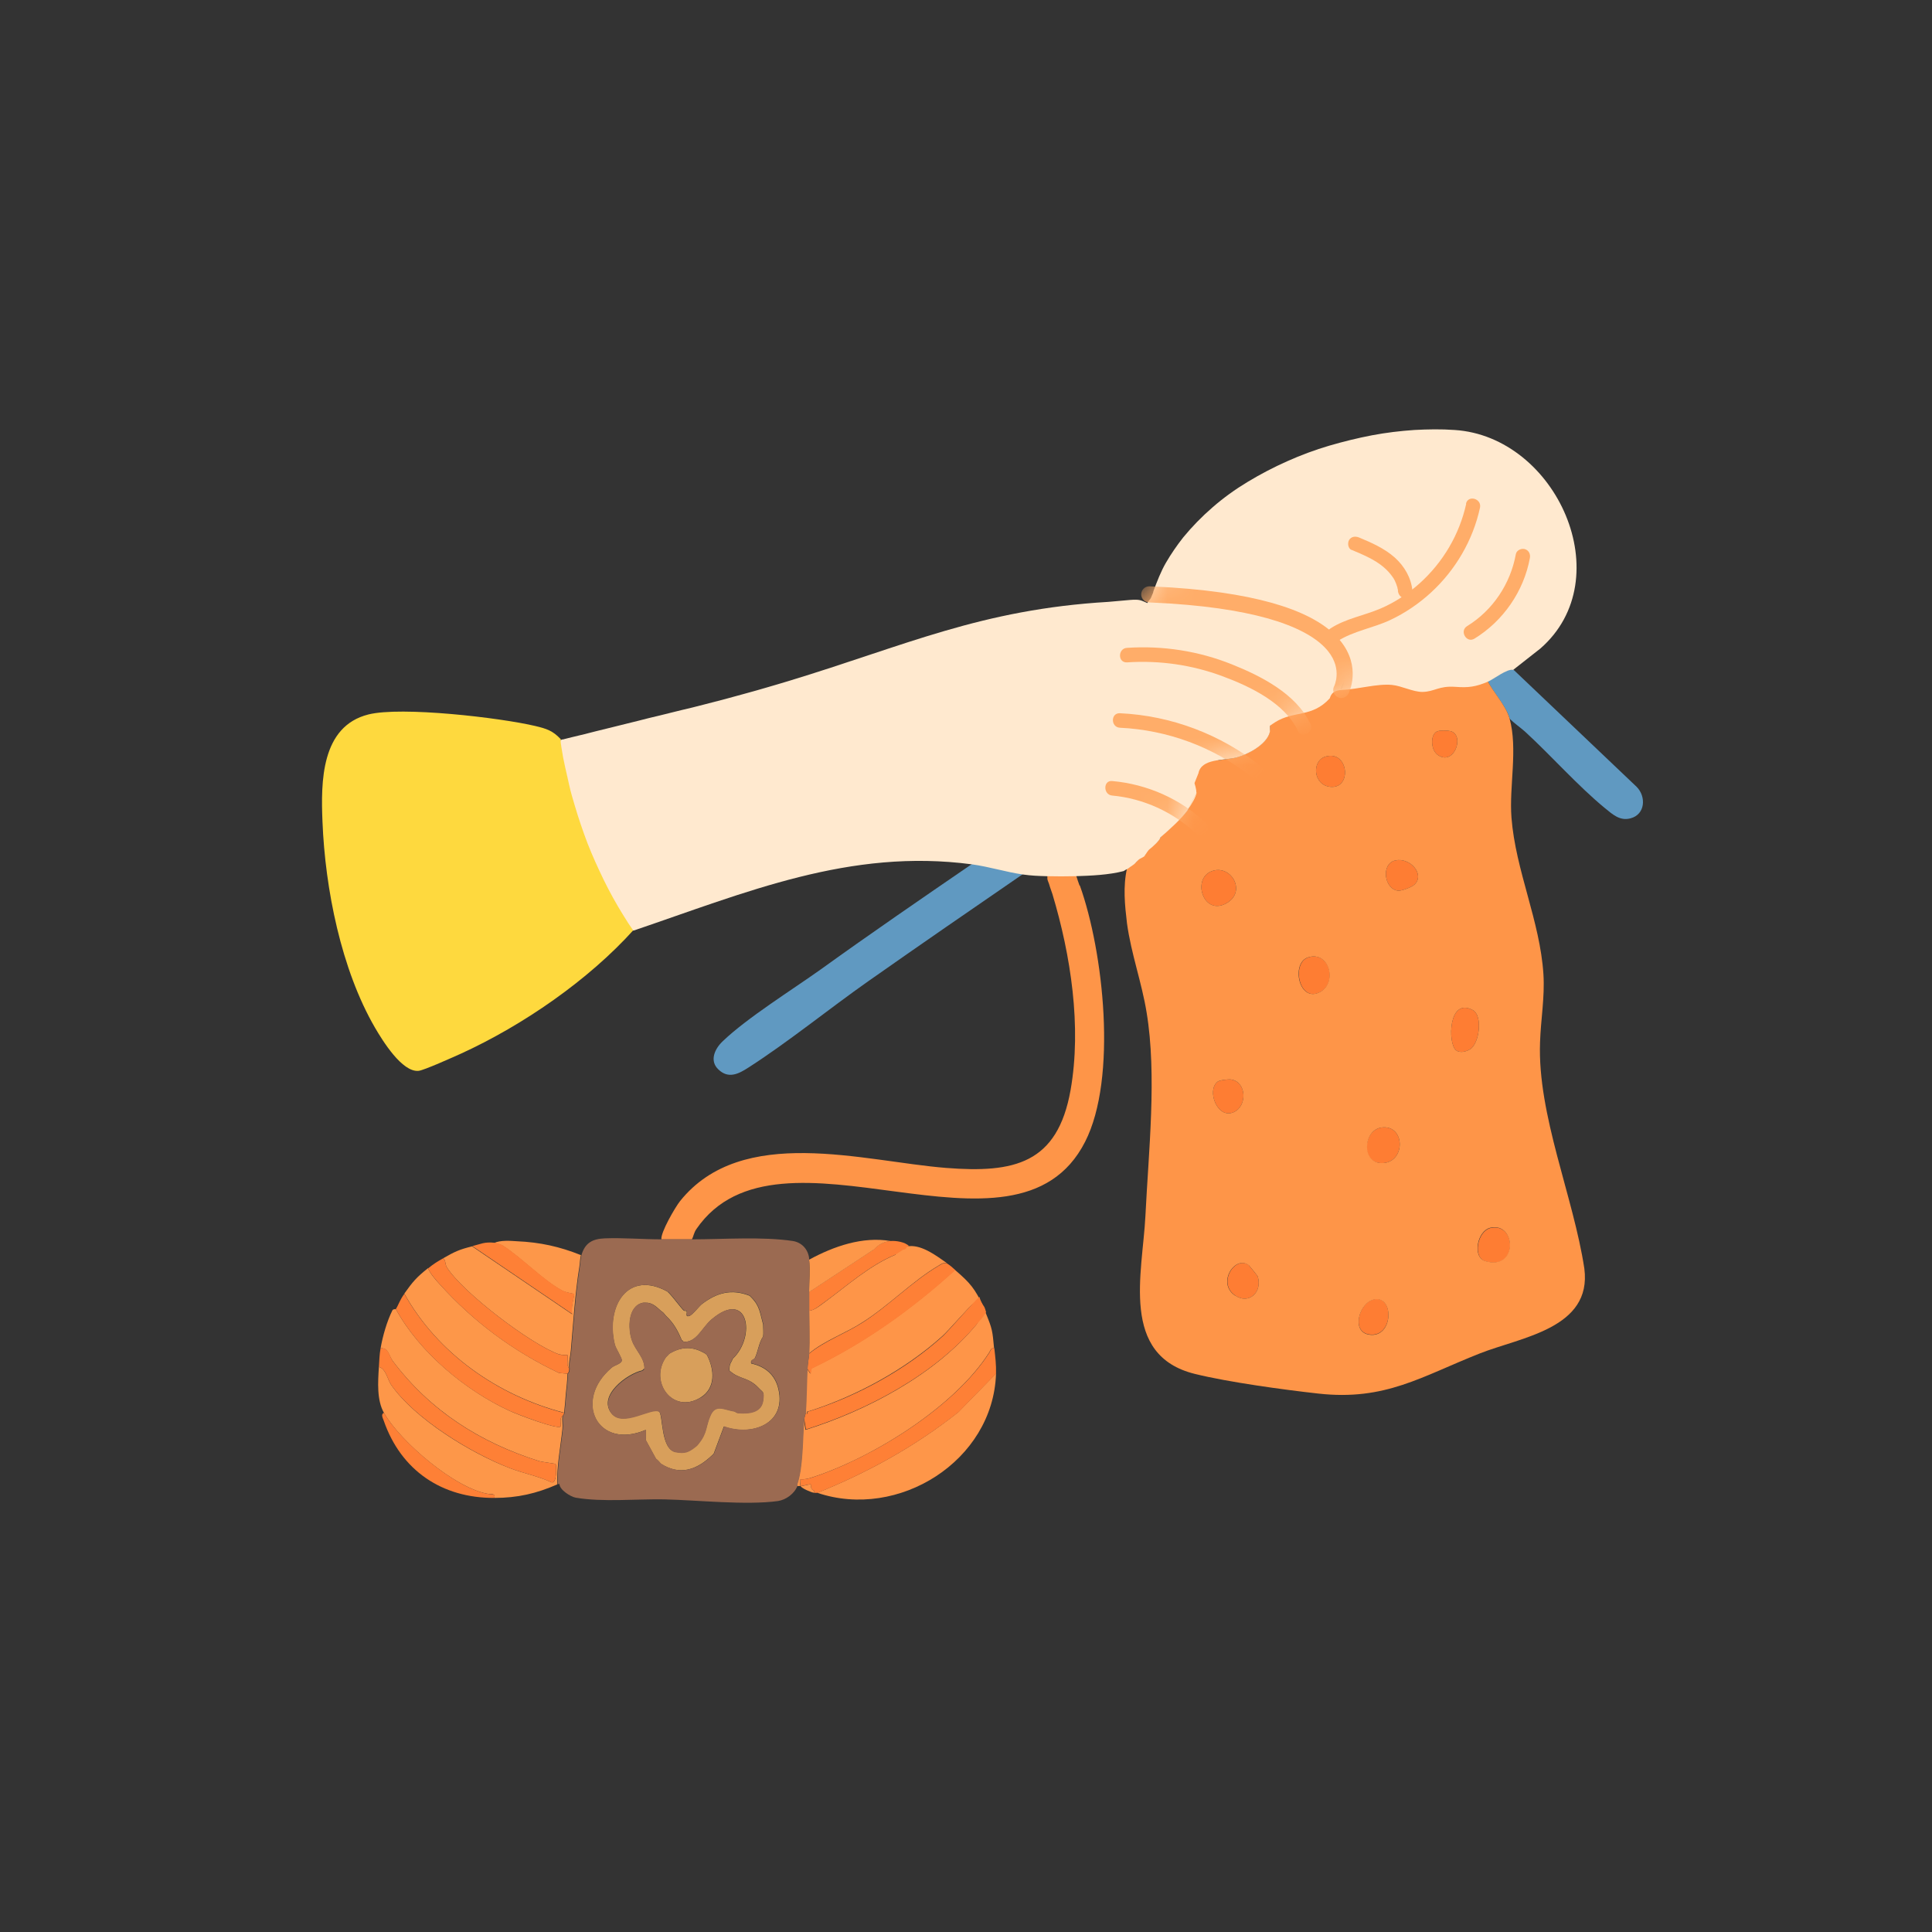 <svg width="72" height="72" viewBox="0 0 72 72" fill="none" xmlns="http://www.w3.org/2000/svg">
<rect x="0" y="0" width="72" height="72" fill="#333333" stroke="none"/>
<path d="M20.896 27.546C21.266 30.036 22.195 32.58 23.621 34.646C21.934 36.523 19.489 38.21 17.179 39.266C16.917 39.383 15.798 39.889 15.6 39.907C14.986 39.97 14.255 38.779 13.976 38.301C12.713 36.126 12.117 33.122 12.018 30.622C11.955 29.134 11.964 27.067 13.732 26.625C14.959 26.319 18.631 26.743 19.958 27.058C20.373 27.158 20.599 27.23 20.896 27.546Z" fill="#FED93E"/>
<path d="M14.752 48.785C15.618 50.382 17.341 51.817 18.983 52.575C19.227 52.692 20.779 53.288 20.896 53.161C20.923 53.134 20.833 52.836 20.959 52.782C20.941 52.936 20.977 53.098 20.959 53.26C20.887 53.946 20.743 54.632 20.77 55.318C19.994 55.66 19.281 55.823 18.424 55.823C18.46 55.651 18.334 55.688 18.225 55.678C16.98 55.498 14.905 53.712 14.31 52.656C14.039 52.178 14.084 51.51 14.12 50.942C14.373 50.996 14.445 51.411 14.571 51.6C15.456 52.882 17.558 54.163 19.001 54.713C19.516 54.912 20.066 55.011 20.562 55.245C20.77 55.282 20.734 54.587 20.707 54.56C20.689 54.542 20.22 54.487 20.093 54.451C17.892 53.757 16.024 52.566 14.634 50.716C14.49 50.526 14.481 50.22 14.183 50.247C14.264 49.787 14.418 49.245 14.625 48.83C14.652 48.776 14.752 48.794 14.752 48.785Z" fill="#FD9749"/>
<path d="M38.139 32.562C36.208 33.889 34.268 35.224 32.355 36.569C30.893 37.597 29.387 38.824 27.898 39.781C27.537 40.015 27.149 40.223 26.77 39.853C26.427 39.528 26.644 39.077 26.932 38.806C27.844 37.931 29.513 36.893 30.587 36.127C32.454 34.782 34.349 33.483 36.244 32.184C36.903 32.274 37.516 32.472 38.148 32.562H38.139Z" fill="#6099C1"/>
<path d="M37.056 50.247C36.921 50.22 36.921 50.319 36.866 50.4C35.576 52.43 32.517 54.334 30.244 55.065C30.108 55.11 29.973 55.137 29.829 55.128C29.838 55.2 29.811 55.327 29.829 55.381C29.784 55.381 29.747 55.381 29.702 55.381C29.702 55.363 29.702 55.336 29.702 55.318C29.919 54.677 29.901 53.621 29.955 52.908L30.018 53.287C32.31 52.566 34.836 51.239 36.388 49.362C36.505 49.218 36.524 48.993 36.731 48.92C36.984 49.534 36.984 49.579 37.047 50.256L37.056 50.247Z" fill="#FE9548"/>
<path d="M36.677 48.722C36.379 48.839 36.289 48.586 36.262 48.595C36.181 48.623 35.323 49.615 35.116 49.795C33.744 51.032 31.922 52.024 30.171 52.584C30.108 52.602 30.063 52.565 30.072 52.692L30.009 52.656C30.045 52.123 30.045 51.546 30.072 51.005L30.198 51.194L30.235 50.995C32.202 50.057 33.979 48.785 35.585 47.323C36.154 47.81 36.334 48.018 36.659 48.722H36.677Z" fill="#FE9548"/>
<path d="M21.654 46.764C21.609 46.899 21.618 47.062 21.591 47.206C21.428 48.225 21.365 49.281 21.275 50.31C21.257 50.544 21.185 50.77 21.212 51.005C21.212 51.005 21.158 50.932 21.149 50.851C21.14 50.77 21.167 50.517 21.149 50.499C21.14 50.49 20.932 50.499 20.833 50.472C19.786 50.102 17.251 48.171 16.655 47.233C16.583 47.125 16.619 46.98 16.52 46.89C16.944 46.647 17.116 46.565 17.594 46.448L21.329 48.983C21.239 48.83 21.419 48.243 21.392 48.225C21.374 48.207 21.095 48.18 20.932 48.09C20.219 47.702 19.434 46.872 18.731 46.421C18.676 46.385 18.478 46.331 18.415 46.322C18.649 46.213 19.019 46.24 19.272 46.258C20.12 46.295 20.86 46.457 21.645 46.773L21.654 46.764Z" fill="#FD9749"/>
<path d="M15.952 47.269C16.033 47.459 16.223 47.684 16.367 47.838C17.639 49.254 19.11 50.346 20.833 51.167L21.149 51.194C21.14 51.474 21.113 51.69 21.086 51.952C21.068 52.187 21.05 52.421 21.023 52.647C18.559 52.006 16.313 50.445 15.068 48.208C15.383 47.766 15.519 47.603 15.952 47.26V47.269Z" fill="#FD9749"/>
<path d="M56.392 24.947L60.993 29.323C61.354 29.684 61.318 30.352 60.767 30.496C60.37 30.605 60.1 30.352 59.811 30.117C58.791 29.278 57.817 28.168 56.834 27.266C56.662 27.113 56.437 26.959 56.265 26.788C56.139 26.328 55.661 25.814 55.444 25.389C55.661 25.299 56.166 24.893 56.392 24.947Z" fill="#6099C1"/>
<path d="M37.119 51.194C37.01 54.452 33.474 56.653 30.46 55.633C32.355 54.867 34.123 53.892 35.72 52.62L37.11 51.194H37.119Z" fill="#FE9649"/>
<path d="M35.287 47.08C35.134 47.044 35.08 47.107 34.971 47.17C34.015 47.73 33.113 48.668 32.138 49.281C31.498 49.697 30.74 49.949 30.153 50.436C30.171 49.913 30.153 49.381 30.153 48.848C30.361 48.83 30.577 48.641 30.74 48.523C31.588 47.901 32.391 47.17 33.383 46.755L33.257 46.629C33.447 46.611 33.717 46.448 33.889 46.439C34.385 46.403 34.908 46.809 35.287 47.071V47.08Z" fill="#FE9548"/>
<path d="M37.056 50.247C37.092 50.581 37.128 50.851 37.119 51.194L35.729 52.62C34.123 53.892 32.364 54.867 30.469 55.633C30.424 55.633 30.388 55.633 30.343 55.633V55.552C30.189 55.516 30.225 55.327 30.216 55.318C30.207 55.3 29.937 55.372 29.837 55.381C29.819 55.327 29.846 55.2 29.837 55.128C29.982 55.137 30.108 55.11 30.253 55.065C32.526 54.325 35.585 52.43 36.875 50.4C36.929 50.319 36.929 50.211 37.065 50.247H37.056Z" fill="#FE8036"/>
<path d="M14.183 50.247C14.49 50.211 14.499 50.527 14.634 50.716C16.015 52.566 17.892 53.766 20.093 54.452C20.22 54.488 20.689 54.542 20.707 54.56C20.734 54.587 20.77 55.273 20.562 55.246C20.066 55.011 19.516 54.912 19.001 54.713C17.558 54.154 15.456 52.873 14.571 51.6C14.445 51.411 14.373 50.996 14.12 50.942C14.138 50.707 14.138 50.482 14.183 50.247Z" fill="#FE8036"/>
<path d="M30.027 52.656L30.09 52.692C30.072 52.575 30.117 52.611 30.19 52.584C31.94 52.033 33.763 51.041 35.134 49.796C35.333 49.615 36.415 48.37 36.497 48.334C36.515 48.334 36.497 48.433 36.686 48.713C36.722 48.794 36.731 48.848 36.749 48.902C36.623 49.119 36.524 49.2 36.406 49.344C34.845 51.221 32.328 52.548 30.036 53.269L29.973 52.891C29.982 52.773 30.036 52.665 30.036 52.638L30.027 52.656Z" fill="#FE8036"/>
<path d="M21.023 52.656C21.023 52.719 20.959 52.764 20.959 52.782C20.833 52.836 20.923 53.134 20.896 53.161C20.77 53.288 19.227 52.683 18.983 52.575C17.332 51.817 15.618 50.382 14.752 48.785C14.86 48.614 14.887 48.469 15.068 48.217C16.322 50.454 18.559 52.015 21.023 52.656Z" fill="#FE8036"/>
<path d="M16.52 46.891C16.619 46.981 16.583 47.125 16.655 47.233C17.251 48.172 19.786 50.103 20.833 50.473C20.932 50.509 21.14 50.491 21.149 50.5C21.167 50.518 21.14 50.77 21.149 50.852C21.158 50.933 21.212 50.996 21.212 51.005C21.212 51.158 21.149 51.185 21.149 51.194L20.833 51.167C19.101 50.346 17.639 49.255 16.367 47.838C16.231 47.685 16.033 47.459 15.952 47.27C16.177 47.089 16.267 47.035 16.52 46.891Z" fill="#FE8036"/>
<path d="M35.287 47.08C35.45 47.188 35.468 47.215 35.603 47.333C33.997 48.794 32.22 50.067 30.253 51.005L30.217 51.203L30.09 51.014C30.099 50.816 30.145 50.59 30.154 50.446C30.74 49.967 31.489 49.706 32.139 49.291C33.104 48.677 34.015 47.739 34.972 47.179C35.08 47.116 35.143 47.053 35.287 47.089V47.08Z" fill="#FE8036"/>
<path d="M18.424 46.313C18.487 46.313 18.677 46.367 18.74 46.412C19.443 46.863 20.237 47.694 20.941 48.081C21.104 48.172 21.383 48.208 21.401 48.217C21.428 48.244 21.248 48.821 21.338 48.975L17.603 46.439C17.928 46.358 18.045 46.277 18.424 46.313Z" fill="#FE8036"/>
<path d="M33.889 46.439C33.709 46.448 33.844 46.556 33.654 46.574L33.375 46.755C32.391 47.161 31.588 47.901 30.731 48.523C30.56 48.64 30.352 48.839 30.145 48.848C30.145 48.613 30.145 48.379 30.145 48.153L32.572 46.556C32.725 46.385 32.951 46.267 33.185 46.249C33.393 46.231 33.727 46.285 33.88 46.439H33.889Z" fill="#FE8036"/>
<path d="M33.194 46.25C32.959 46.268 32.734 46.385 32.58 46.557L30.153 48.154C30.153 47.766 30.189 47.324 30.153 46.945C31.065 46.448 32.147 46.069 33.194 46.25Z" fill="#FD9749"/>
<path d="M14.31 52.656C14.905 53.703 16.98 55.498 18.226 55.679C18.343 55.697 18.469 55.661 18.424 55.823C16.466 55.832 14.941 54.795 14.301 52.945C14.274 52.864 14.183 52.71 14.301 52.656H14.31Z" fill="#FE8036"/>
<path d="M29.838 55.381C29.937 55.381 30.208 55.3 30.217 55.318C30.226 55.327 30.189 55.516 30.343 55.552V55.633C30.244 55.624 29.865 55.462 29.838 55.381Z" fill="#FE9649"/>
<path d="M40.232 33.004C40.187 32.878 40.141 32.752 40.105 32.626C39.753 32.635 39.374 32.635 39.032 32.626C39.032 32.671 39.032 32.716 39.032 32.752C39.041 32.824 39.077 32.878 39.095 32.941C39.14 33.104 39.185 33.203 39.221 33.32C39.907 35.603 40.313 38.256 39.898 40.62C39.41 43.371 37.795 43.723 35.26 43.525C32.174 43.281 27.654 41.883 25.344 44.761C25.164 44.987 24.613 45.934 24.649 46.187C25.028 46.187 25.407 46.187 25.786 46.187C25.84 46.087 25.858 45.943 25.949 45.808C29.034 41.305 37.841 47.657 40.439 42.55C41.648 40.178 41.125 35.459 40.241 32.995L40.232 33.004Z" fill="#FE9548"/>
<path d="M54.253 39.131C53.955 38.878 53.974 37.155 54.885 37.642C55.264 37.84 55.137 38.887 54.785 39.104C54.632 39.194 54.398 39.257 54.253 39.131Z" fill="#FE7D33"/>
<path d="M45.221 32.445C45.898 32.265 46.421 33.194 45.763 33.627C44.842 34.223 44.364 32.68 45.221 32.445Z" fill="#FE7D33"/>
<path d="M51.492 42.018C52.367 41.91 52.394 43.299 51.537 43.345C50.68 43.39 50.797 42.108 51.492 42.018Z" fill="#FE7D33"/>
<path d="M48.767 35.675C49.543 35.441 49.841 36.596 49.227 36.956C48.415 37.426 48.099 35.874 48.767 35.675Z" fill="#FE7D33"/>
<path d="M55.552 45.763C56.518 45.546 56.581 47.369 55.363 47.008C54.867 46.863 55.056 45.88 55.552 45.763Z" fill="#FE7D33"/>
<path d="M46.547 47.161C46.547 47.161 46.863 47.54 46.872 47.567C47.053 48.163 46.538 48.623 46.033 48.28C45.339 47.811 46.051 46.746 46.557 47.161H46.547Z" fill="#FE7D33"/>
<path d="M51.24 48.415C51.961 48.307 51.916 49.85 51.041 49.732C50.319 49.642 50.662 48.496 51.24 48.415Z" fill="#FE7D33"/>
<path d="M45.375 40.313C45.456 40.25 45.781 40.214 45.889 40.232C46.467 40.331 46.485 41.233 45.97 41.45C45.366 41.711 44.96 40.638 45.375 40.313Z" fill="#FE7D33"/>
<path d="M51.997 32.066C52.548 31.94 53.116 32.59 52.71 32.969C52.62 33.059 52.241 33.203 52.115 33.194C51.591 33.158 51.447 32.193 51.997 32.066Z" fill="#FE7D33"/>
<path d="M49.399 28.195C50.256 27.943 50.4 29.404 49.579 29.323C48.929 29.26 48.875 28.349 49.399 28.195Z" fill="#FE7D33"/>
<path d="M53.585 27.248C53.694 27.212 53.955 27.221 54.063 27.248C54.605 27.401 54.181 28.583 53.567 28.123C53.306 27.925 53.297 27.329 53.585 27.248Z" fill="#FE7D33"/>
<path d="M44.283 28.087C44.256 28.285 44.4 29.991 44.283 30.153C44.048 30.478 43.579 30.893 43.272 31.164C43.227 31.299 42.965 31.534 42.866 31.606C42.785 31.66 42.65 31.66 42.641 31.669C42.641 31.669 42.722 31.786 42.677 31.858C42.641 31.913 42.505 31.949 42.442 32.012C42.307 32.147 42.361 32.129 42.19 32.237C42.126 32.273 42.063 32.337 42 32.364C41.847 33.04 41.919 33.735 42 34.412C42.154 35.54 42.55 36.613 42.731 37.732C43.119 40.069 42.803 42.92 42.686 45.32C42.578 47.45 41.729 50.517 44.535 51.203C45.781 51.51 47.829 51.79 49.128 51.934C51.627 52.214 52.981 51.293 55.155 50.436C56.689 49.832 59.333 49.507 59.044 47.278C58.638 44.589 57.294 41.558 57.393 38.842C57.42 37.994 57.573 37.164 57.519 36.307C57.393 34.322 56.481 32.445 56.328 30.469C56.238 29.296 56.572 27.916 56.256 26.77C56.13 26.309 55.651 25.795 55.435 25.371C54.975 25.561 54.713 25.597 54.235 25.561C53.585 25.515 53.459 25.741 52.999 25.75C52.656 25.75 52.232 25.524 51.862 25.488C51.33 25.443 50.599 25.651 49.985 25.678C49.579 25.696 49.453 25.434 49.3 25.624L47.387 26.3L46.006 27.04L44.274 28.051L44.283 28.087ZM47.324 27.04C47.324 27.04 47.333 27.23 47.306 27.311C47.17 27.753 46.493 28.114 46.06 28.231C45.591 28.358 44.761 28.258 44.653 28.818M45.221 32.445C45.898 32.264 46.421 33.194 45.763 33.627C44.842 34.222 44.364 32.679 45.221 32.445ZM45.375 40.313C45.456 40.249 45.781 40.213 45.889 40.231C46.466 40.331 46.484 41.233 45.97 41.45C45.366 41.711 44.96 40.638 45.375 40.313ZM46.024 48.28C45.33 47.81 46.042 46.746 46.548 47.161C46.566 47.179 46.863 47.54 46.872 47.567C47.053 48.162 46.538 48.623 46.033 48.28H46.024ZM49.218 36.956C48.406 37.425 48.09 35.873 48.758 35.675C49.534 35.44 49.832 36.595 49.218 36.956ZM49.579 29.323C48.93 29.26 48.875 28.349 49.399 28.195C50.256 27.943 50.4 29.404 49.579 29.323ZM51.041 49.741C50.319 49.651 50.662 48.505 51.239 48.424C51.961 48.316 51.916 49.859 51.041 49.741ZM51.537 43.344C50.716 43.38 50.797 42.108 51.492 42.018C52.367 41.91 52.394 43.299 51.537 43.344ZM52.71 32.968C52.62 33.058 52.241 33.203 52.115 33.194C51.591 33.158 51.447 32.192 51.997 32.066C52.548 31.94 53.116 32.589 52.71 32.968ZM53.567 28.123C53.306 27.924 53.297 27.329 53.585 27.248C53.694 27.212 53.955 27.221 54.063 27.248C54.605 27.401 54.181 28.583 53.567 28.123ZM54.785 39.104C54.632 39.194 54.397 39.257 54.253 39.131C53.955 38.878 53.973 37.155 54.885 37.642C55.264 37.84 55.137 38.887 54.785 39.104ZM55.354 46.998C54.858 46.854 55.047 45.871 55.543 45.753C56.509 45.537 56.572 47.359 55.354 46.998Z" fill="#FE9548"/>
<path d="M44.599 29.513C44.572 29.711 44.4 29.982 44.283 30.144L44.599 29.513Z" fill="#FDE7C6"/>
<path d="M44.473 29.134L44.409 29.071C44.409 29.071 44.455 29.107 44.473 29.134Z" fill="#FDE7C6"/>
<path d="M24.893 48.154C24.893 48.154 24.938 48.199 24.956 48.217C25.064 48.325 25.425 48.803 25.479 48.839C25.525 48.866 25.552 48.848 25.588 48.857C25.615 48.939 25.525 49.083 25.678 49.047C25.813 49.011 26.039 48.686 26.174 48.587C26.725 48.172 27.266 48.027 27.934 48.289C27.952 48.307 27.979 48.334 27.997 48.352C28.322 48.677 28.322 48.948 28.439 49.363C28.439 49.507 28.457 49.669 28.439 49.805C28.276 50.039 28.249 50.382 28.123 50.626C28.105 50.662 27.943 50.68 27.997 50.815C28.529 50.933 28.881 51.239 29.007 51.763C29.314 53.062 28.024 53.54 26.977 53.161L26.598 54.172C26.598 54.172 26.553 54.217 26.535 54.235C25.967 54.776 25.344 55.002 24.631 54.551C24.55 54.461 24.541 54.442 24.442 54.361L24.063 53.666C24.063 53.666 24.063 53.621 24.063 53.603C24.063 53.495 24.063 53.387 24.063 53.288C22.267 54.054 21.338 52.205 22.791 50.969C22.89 50.878 23.143 50.833 23.17 50.707C23.188 50.617 22.944 50.256 22.908 50.102C22.565 48.704 23.377 47.296 24.893 48.145V48.154ZM24 51.005C24 51.005 23.955 51.05 23.937 51.068C23.368 51.194 22.258 52.015 22.791 52.674C23.215 53.197 24.288 52.421 24.559 52.602C24.712 52.701 24.613 54.009 25.173 54.109C25.525 54.172 25.66 54.109 25.904 53.919C25.967 53.874 25.985 53.856 26.03 53.793C26.364 53.387 26.291 53.152 26.472 52.746C26.661 52.304 26.968 52.53 27.365 52.593C27.383 52.593 27.437 52.656 27.519 52.656C27.925 52.683 28.376 52.638 28.439 52.178C28.484 51.835 28.439 51.907 28.258 51.709C27.88 51.312 27.546 51.411 27.185 51.077C27.185 50.797 27.23 50.833 27.311 50.635C28.186 49.805 27.889 48.009 26.517 49.173C26.165 49.471 25.958 50.048 25.47 50.003C25.461 49.976 25.434 49.949 25.407 49.94C25.263 49.597 25.11 49.309 24.839 49.056C24.767 48.993 24.767 48.939 24.649 48.866C24.496 48.731 24.352 48.578 24.144 48.551C24.099 48.551 24 48.542 23.955 48.551C23.395 48.677 23.404 49.516 23.549 49.94C23.675 50.328 24.045 50.608 24.018 51.023L24 51.005Z" fill="#D89F5B"/>
<path d="M44.662 28.818C44.77 28.259 45.6 28.349 46.069 28.232C46.493 28.123 47.179 27.762 47.315 27.311C47.342 27.23 47.315 27.049 47.333 27.041C47.351 27.032 47.513 26.914 47.522 26.914C48.226 26.472 48.885 26.752 49.552 26.03C49.579 26.003 49.588 25.732 49.994 25.714C49.967 25.615 50.057 25.507 50.103 25.389C50.057 25.507 49.976 25.615 49.994 25.714C50.608 25.687 51.33 25.471 51.871 25.525C52.241 25.561 52.656 25.786 53.008 25.786C53.477 25.777 53.603 25.552 54.244 25.597C54.722 25.633 54.993 25.597 55.444 25.407C55.661 25.317 56.166 24.911 56.391 24.965L57.402 24.171C60.398 21.564 58.007 16.267 54.208 16.024C53.712 15.988 53.206 15.997 52.71 16.024C52.178 16.06 51.654 16.123 51.131 16.222C50.608 16.322 50.057 16.457 49.534 16.61C49.011 16.764 48.478 16.962 47.973 17.188C47.468 17.413 46.981 17.666 46.502 17.955C46.024 18.243 45.6 18.55 45.194 18.902C44.788 19.254 44.427 19.624 44.093 20.03C43.859 20.328 43.642 20.643 43.453 20.968C43.263 21.293 43.119 21.672 42.984 22.033C42.984 22.087 42.939 22.159 42.92 22.213C42.903 22.267 42.875 22.322 42.83 22.367C42.803 22.403 42.776 22.43 42.758 22.475C42.505 22.367 42.487 22.331 42.117 22.358L41.306 22.43C36.559 22.71 33.754 24.054 29.387 25.38C29.125 25.462 28.863 25.534 28.593 25.615C28.322 25.696 28.06 25.768 27.799 25.84C27.537 25.913 27.266 25.985 27.005 26.057C26.743 26.129 26.472 26.192 26.201 26.265C25.931 26.337 25.669 26.4 25.398 26.463C25.128 26.526 24.866 26.598 24.595 26.662C24.325 26.725 24.063 26.788 23.792 26.86C23.522 26.932 23.26 26.986 22.989 27.059C22.719 27.131 22.457 27.185 22.186 27.257C21.916 27.329 21.654 27.392 21.383 27.456C21.248 27.492 21.113 27.519 20.986 27.555C20.959 27.555 20.941 27.555 20.914 27.573C20.878 27.582 20.896 27.6 20.896 27.627C20.896 27.645 20.896 27.654 20.896 27.672C20.905 27.735 20.914 27.789 20.923 27.853C20.959 28.096 21.004 28.34 21.058 28.574C21.113 28.809 21.167 29.053 21.221 29.296C21.275 29.54 21.347 29.774 21.419 30.018C21.492 30.262 21.564 30.496 21.645 30.731C21.726 30.965 21.807 31.2 21.898 31.435C21.988 31.669 22.087 31.895 22.186 32.12C22.286 32.346 22.394 32.571 22.502 32.797C22.61 33.023 22.728 33.239 22.845 33.456C22.962 33.672 23.089 33.88 23.215 34.087C23.341 34.295 23.468 34.493 23.603 34.683C27.808 33.257 31.669 31.606 36.217 32.211C36.875 32.301 37.489 32.499 38.12 32.59C38.445 32.635 38.68 32.644 39.005 32.653C39.357 32.662 39.736 32.662 40.078 32.653C40.656 32.635 41.315 32.608 41.874 32.463C41.883 32.463 41.937 32.418 41.982 32.4C42.045 32.373 42.108 32.31 42.172 32.274C42.334 32.165 42.28 32.184 42.424 32.048C42.487 31.985 42.623 31.949 42.659 31.895C42.704 31.832 42.767 31.705 42.848 31.642C42.957 31.561 43.218 31.326 43.254 31.2C43.57 30.929 44.03 30.514 44.265 30.189L44.581 29.558C44.599 29.404 44.508 29.197 44.517 29.179L44.644 28.863L44.662 28.818ZM40.358 25.525C40.358 25.525 40.322 25.525 40.295 25.525C40.322 25.525 40.349 25.525 40.358 25.525Z" fill="#FFE9CF"/>
<mask id="mask0_1031_8577" style="mask-type:luminance" maskUnits="userSpaceOnUse" x="20" y="16" width="39" height="19">
<path d="M44.662 28.818C44.77 28.259 45.6 28.349 46.069 28.232C46.493 28.123 47.179 27.762 47.315 27.311C47.342 27.23 47.315 27.049 47.333 27.041C47.351 27.032 47.513 26.914 47.522 26.914C48.226 26.472 48.885 26.752 49.552 26.03C49.579 26.003 49.588 25.732 49.994 25.714C49.967 25.615 50.057 25.507 50.103 25.389C50.057 25.507 49.976 25.615 49.994 25.714C50.608 25.687 51.33 25.471 51.871 25.525C52.241 25.561 52.656 25.786 53.008 25.786C53.477 25.777 53.603 25.552 54.244 25.597C54.722 25.633 54.993 25.597 55.444 25.407C55.661 25.317 56.166 24.911 56.391 24.965L57.402 24.171C60.398 21.564 58.007 16.267 54.208 16.024C53.712 15.988 53.206 15.997 52.71 16.024C52.178 16.06 51.654 16.123 51.131 16.222C50.608 16.322 50.057 16.457 49.534 16.61C49.011 16.764 48.478 16.962 47.973 17.188C47.468 17.413 46.981 17.666 46.502 17.955C46.024 18.243 45.6 18.55 45.194 18.902C44.788 19.254 44.427 19.624 44.093 20.03C43.859 20.328 43.642 20.643 43.453 20.968C43.263 21.293 43.119 21.672 42.984 22.033C42.984 22.087 42.939 22.159 42.92 22.213C42.903 22.267 42.875 22.322 42.83 22.367C42.803 22.403 42.776 22.43 42.758 22.475C42.505 22.367 42.487 22.331 42.117 22.358L41.306 22.43C36.559 22.71 33.754 24.054 29.387 25.38C29.125 25.462 28.863 25.534 28.593 25.615C28.322 25.696 28.06 25.768 27.799 25.84C27.537 25.913 27.266 25.985 27.005 26.057C26.743 26.129 26.472 26.192 26.201 26.265C25.931 26.337 25.669 26.4 25.398 26.463C25.128 26.526 24.866 26.598 24.595 26.662C24.325 26.725 24.063 26.788 23.792 26.86C23.522 26.932 23.26 26.986 22.989 27.059C22.719 27.131 22.457 27.185 22.186 27.257C21.916 27.329 21.654 27.392 21.383 27.456C21.248 27.492 21.113 27.519 20.986 27.555C20.959 27.555 20.941 27.555 20.914 27.573C20.878 27.582 20.896 27.6 20.896 27.627C20.896 27.645 20.896 27.654 20.896 27.672C20.905 27.735 20.914 27.789 20.923 27.853C20.959 28.096 21.004 28.34 21.058 28.574C21.113 28.809 21.167 29.053 21.221 29.296C21.275 29.54 21.347 29.774 21.419 30.018C21.492 30.262 21.564 30.496 21.645 30.731C21.726 30.965 21.807 31.2 21.898 31.435C21.988 31.669 22.087 31.895 22.186 32.12C22.286 32.346 22.394 32.571 22.502 32.797C22.61 33.023 22.728 33.239 22.845 33.456C22.962 33.672 23.089 33.88 23.215 34.087C23.341 34.295 23.468 34.493 23.603 34.683C27.808 33.257 31.669 31.606 36.217 32.211C36.875 32.301 37.489 32.499 38.12 32.59C38.445 32.635 38.68 32.644 39.005 32.653C39.357 32.662 39.736 32.662 40.078 32.653C40.656 32.635 41.315 32.608 41.874 32.463C41.883 32.463 41.937 32.418 41.982 32.4C42.045 32.373 42.108 32.31 42.172 32.274C42.334 32.165 42.28 32.184 42.424 32.048C42.487 31.985 42.623 31.949 42.659 31.895C42.704 31.832 42.767 31.705 42.848 31.642C42.957 31.561 43.218 31.326 43.254 31.2C43.57 30.929 44.03 30.514 44.265 30.189L44.581 29.558C44.599 29.404 44.508 29.197 44.517 29.179L44.644 28.863L44.662 28.818ZM40.358 25.525C40.358 25.525 40.322 25.525 40.295 25.525C40.322 25.525 40.349 25.525 40.358 25.525Z" fill="white"/>
</mask>
<g mask="url(#mask0_1031_8577)">
<path d="M44.951 30.677C43.994 29.774 42.758 29.224 41.45 29.107C41.107 29.071 41.107 29.621 41.45 29.648C42.614 29.756 43.715 30.262 44.563 31.056C44.815 31.29 45.203 30.911 44.942 30.677H44.951Z" fill="#FFAD69"/>
<path d="M46.99 28.556C45.483 27.365 43.651 26.67 41.739 26.58C41.387 26.562 41.387 27.103 41.739 27.121C43.498 27.203 45.221 27.834 46.611 28.935C46.882 29.151 47.269 28.773 46.99 28.556Z" fill="#FFAD69"/>
<path d="M49.718 25.576V25.577L49.727 25.559C49.733 25.544 49.744 25.517 49.755 25.483C49.777 25.414 49.802 25.313 49.81 25.19C49.825 24.95 49.776 24.616 49.487 24.259C49.193 23.897 48.633 23.489 47.582 23.148C46.663 22.851 45.383 22.609 43.608 22.492L42.817 22.45L42.758 22.441C42.622 22.408 42.524 22.282 42.53 22.137C42.537 21.972 42.677 21.843 42.843 21.85L43.647 21.893C45.455 22.013 46.787 22.261 47.767 22.578C48.885 22.94 49.562 23.4 49.953 23.882C50.349 24.37 50.432 24.858 50.408 25.228C50.397 25.41 50.36 25.562 50.325 25.669C50.308 25.722 50.291 25.765 50.277 25.797C50.271 25.812 50.264 25.825 50.26 25.835L50.251 25.852V25.853L50.217 25.904C50.129 26.012 49.974 26.047 49.846 25.979C49.7 25.902 49.642 25.722 49.718 25.576Z" fill="#FFAD69"/>
<path d="M48.83 26.968C48.307 25.858 46.99 25.191 45.907 24.758C44.671 24.261 43.326 24.054 42 24.144C41.657 24.162 41.648 24.703 42 24.685C43.209 24.604 44.418 24.776 45.555 25.2C46.584 25.579 47.883 26.201 48.37 27.239C48.514 27.555 48.984 27.284 48.839 26.968H48.83Z" fill="#FFAD69"/>
<path d="M54.641 18.776C54.388 19.922 53.775 20.959 52.9 21.744C52.467 22.132 51.97 22.457 51.438 22.683C50.824 22.944 50.148 23.052 49.579 23.422C49.291 23.612 49.561 24.081 49.85 23.892C50.445 23.513 51.176 23.404 51.808 23.107C52.367 22.845 52.882 22.493 53.333 22.078C54.244 21.239 54.894 20.129 55.155 18.92C55.227 18.577 54.704 18.433 54.632 18.776H54.641Z" fill="#FFAD69"/>
<path d="M50.364 20.489C50.77 20.661 51.212 20.841 51.546 21.121C51.7 21.247 51.817 21.383 51.916 21.527C51.97 21.608 52.006 21.69 52.033 21.762C52.051 21.807 52.06 21.852 52.078 21.897C52.078 21.924 52.087 21.951 52.096 21.978C52.105 22.032 52.096 21.96 52.096 22.023C52.114 22.168 52.214 22.294 52.367 22.294C52.502 22.294 52.656 22.168 52.638 22.023C52.593 21.536 52.34 21.103 51.979 20.778C51.591 20.435 51.122 20.228 50.644 20.029C50.508 19.975 50.355 19.993 50.274 20.129C50.211 20.246 50.238 20.444 50.373 20.499L50.364 20.489Z" fill="#FFAD69"/>
<path d="M56.491 20.652C56.292 21.753 55.633 22.745 54.677 23.332C54.379 23.512 54.65 23.982 54.948 23.801C56.021 23.142 56.788 22.033 57.014 20.797C57.041 20.652 56.978 20.508 56.824 20.463C56.689 20.427 56.518 20.508 56.491 20.652Z" fill="#FFAD69"/>
</g>
<path d="M26.283 50.437C26.283 50.437 26.319 50.482 26.346 50.5C26.625 51.032 26.68 51.727 26.111 52.079C25.065 52.728 24.171 51.483 24.821 50.572C24.866 50.536 24.938 50.446 24.947 50.446C25.407 50.175 25.814 50.166 26.283 50.446V50.437Z" fill="#D89F5B"/>
<path d="M30.153 48.153C30.153 47.765 30.189 47.323 30.153 46.944C30.153 46.926 30.153 46.899 30.153 46.881C30.108 46.556 29.883 46.304 29.549 46.249C28.421 46.078 26.95 46.186 25.786 46.186C25.407 46.186 25.028 46.186 24.649 46.186C23.973 46.186 23.188 46.123 22.538 46.15C22.087 46.168 21.807 46.313 21.672 46.764C21.627 46.908 21.636 47.062 21.609 47.206C21.446 48.225 21.383 49.281 21.293 50.31C21.275 50.544 21.203 50.77 21.23 51.005C21.23 51.158 21.167 51.185 21.167 51.194C21.158 51.474 21.131 51.69 21.104 51.952C21.085 52.187 21.067 52.421 21.04 52.647C21.04 52.71 20.977 52.755 20.977 52.773C20.959 52.926 20.995 53.089 20.977 53.251C20.905 53.937 20.761 54.623 20.788 55.308H20.851C20.851 55.516 21.257 55.778 21.455 55.814C22.448 55.985 23.72 55.859 24.749 55.877C25.985 55.904 27.798 56.102 28.989 55.94C29.296 55.895 29.612 55.66 29.72 55.371C29.72 55.353 29.72 55.326 29.72 55.308C29.937 54.668 29.919 53.612 29.973 52.899C29.982 52.782 30.036 52.674 30.036 52.647C30.072 52.114 30.072 51.537 30.099 50.995C30.108 50.797 30.153 50.571 30.162 50.427C30.18 49.904 30.162 49.371 30.162 48.839C30.162 48.605 30.162 48.37 30.162 48.144L30.153 48.153ZM26.986 53.161L26.607 54.172C26.607 54.172 26.562 54.217 26.544 54.235C25.976 54.776 25.353 55.002 24.64 54.55C24.559 54.46 24.55 54.442 24.451 54.361L24.072 53.666C24.072 53.666 24.072 53.621 24.072 53.603C24.072 53.495 24.072 53.386 24.072 53.287C22.276 54.054 21.347 52.205 22.8 50.968C22.899 50.878 23.152 50.833 23.179 50.707C23.197 50.617 22.953 50.256 22.917 50.102C22.574 48.704 23.386 47.296 24.902 48.144C24.92 48.162 24.947 48.189 24.965 48.208C25.073 48.316 25.434 48.794 25.489 48.83C25.534 48.857 25.561 48.839 25.597 48.848C25.624 48.929 25.534 49.074 25.687 49.038C25.822 49.002 26.048 48.677 26.183 48.577C26.734 48.162 27.275 48.018 27.943 48.28C27.961 48.298 27.988 48.325 28.006 48.343C28.331 48.668 28.331 48.938 28.448 49.353C28.448 49.498 28.466 49.66 28.448 49.795C28.286 50.03 28.259 50.373 28.132 50.617C28.114 50.653 27.952 50.671 28.006 50.806C28.538 50.923 28.89 51.23 29.017 51.753C29.323 53.053 28.033 53.531 26.986 53.152V53.161Z" fill="#9B6A51"/>
<path d="M28.25 51.708C27.871 51.311 27.537 51.411 27.176 51.077C27.176 50.797 27.221 50.833 27.302 50.635C28.177 49.805 27.88 48.009 26.508 49.173C26.156 49.471 25.949 50.048 25.462 50.003C25.453 49.976 25.425 49.949 25.398 49.94C25.254 49.597 25.101 49.308 24.83 49.056C24.758 48.992 24.758 48.938 24.64 48.866C24.487 48.731 24.343 48.578 24.135 48.55C24.09 48.55 23.991 48.541 23.946 48.55C23.386 48.677 23.395 49.516 23.54 49.94C23.666 50.328 24.036 50.608 24.009 51.023C24 51.041 23.964 51.068 23.946 51.086C23.377 51.212 22.267 52.033 22.8 52.692C23.224 53.215 24.298 52.439 24.568 52.62C24.722 52.719 24.622 54.027 25.182 54.126C25.534 54.19 25.669 54.126 25.913 53.937C25.976 53.892 25.994 53.874 26.039 53.811C26.373 53.405 26.301 53.17 26.481 52.764C26.671 52.322 26.977 52.547 27.374 52.611C27.392 52.611 27.447 52.674 27.528 52.674C27.934 52.701 28.385 52.656 28.448 52.196C28.493 51.853 28.448 51.925 28.268 51.726L28.25 51.708ZM26.12 52.078C25.074 52.728 24.18 51.483 24.83 50.572C24.875 50.535 24.947 50.445 24.956 50.445C25.416 50.175 25.823 50.166 26.292 50.445C26.31 50.454 26.328 50.49 26.355 50.508C26.634 51.041 26.689 51.735 26.12 52.087V52.078Z" fill="#9B6A51"/>
</svg>
